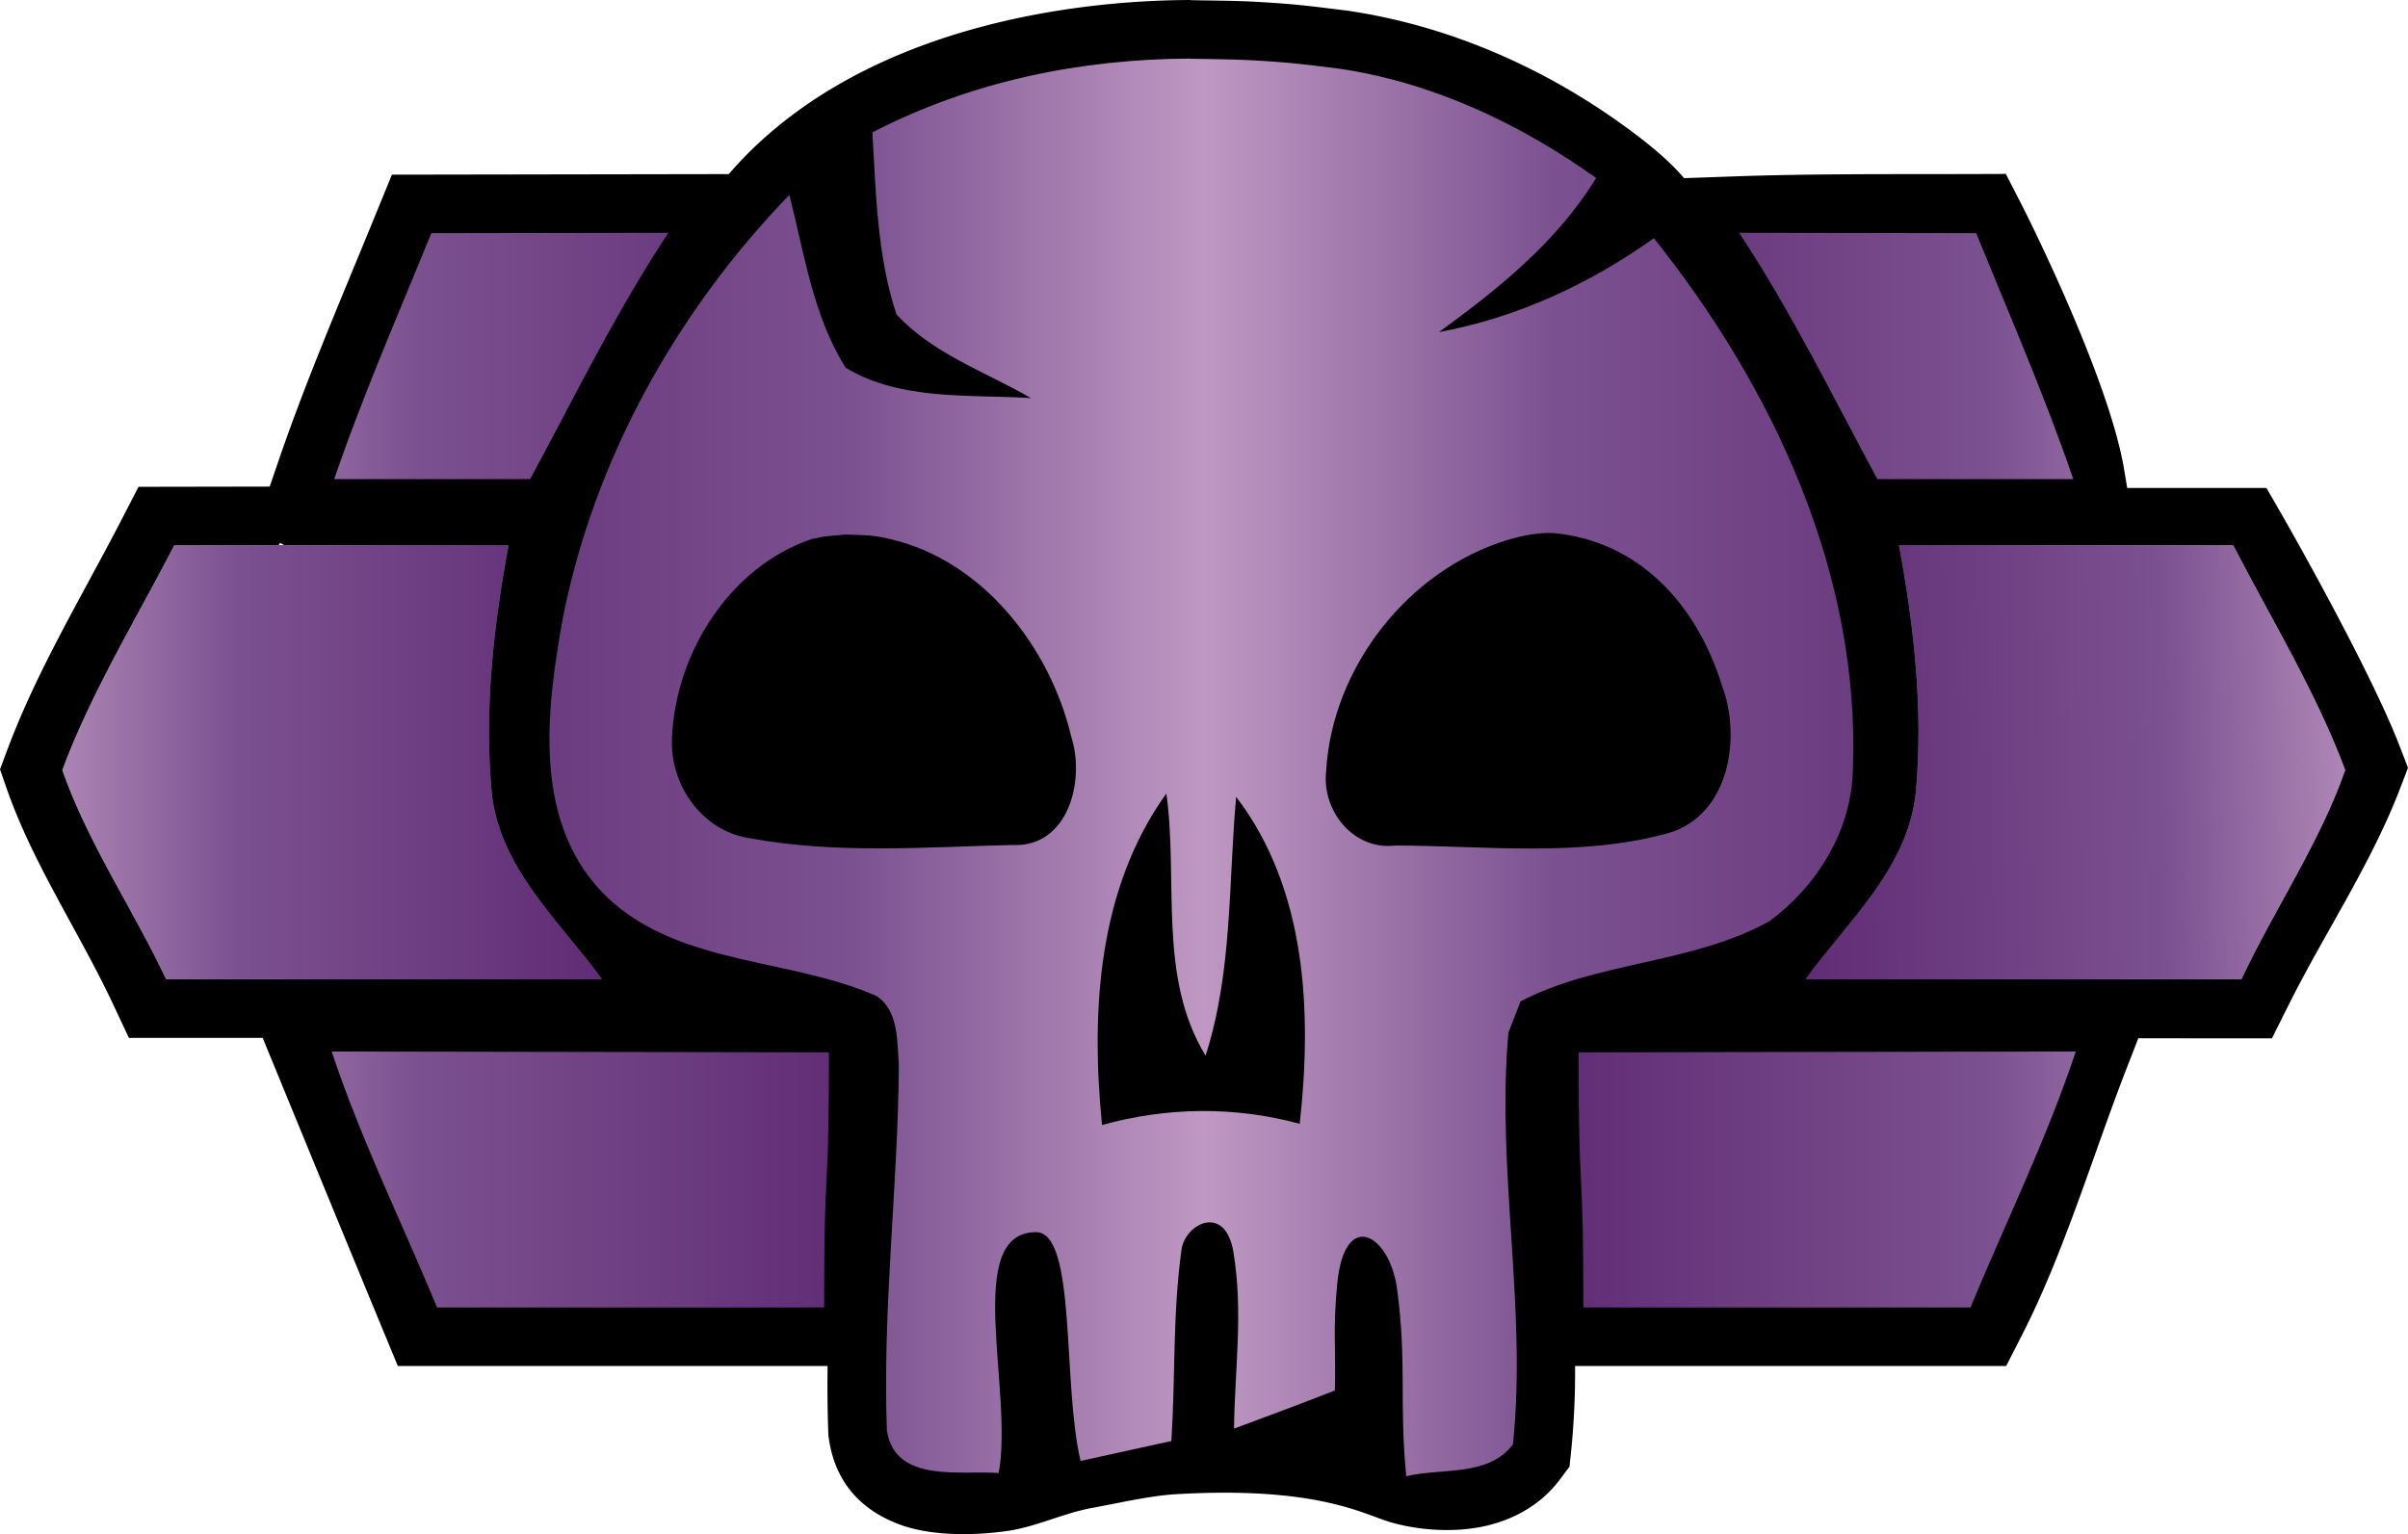 <svg xmlns="http://www.w3.org/2000/svg" xml:space="preserve" width="82.758" height="52.738" style="clip-rule:evenodd;fill-rule:evenodd;stroke-linejoin:round;stroke-miterlimit:2" viewBox="0 0 82.758 52.738"><path d="m9.269 16.727.311-.908c.98-2.861 2.227-5.739 3.378-8.564l.511-1.251 11.576-.019q.35-.401.66-.711C30.011.968 36.71.012 40.916 0v.005l.046.001c.708.016 1.418.014 2.126.052 1.447.077 1.961.155 3.238.311l.027.004c3.526.527 6.858 2.013 9.704 4.129.643.478 1.295 1.007 1.822 1.622l1.743-.061c2.693-.095 5.388-.072 8.081-.08l1.233-.004.564 1.097s2.964 5.825 3.503 9.068l.105.631h4.786l.581 1.01s2.954 5.154 4.005 7.887l.278.722-.277.723c-.996 2.595-2.604 4.982-3.843 7.463l-.556 1.114h-1.246l-3.347-.002-.431 1.11c-1.134 2.926-2.123 6.263-3.549 9.058l-.561 1.099H54.132a27 27 0 0 1-.133 2.905l-.058.554-.334.446c-.626.834-1.516 1.347-2.506 1.582-1.163.276-2.464.139-3.355-.131-.93-.282-2.534-1.235-7.368-.947-.827.049-1.963.306-2.874.475-.958.177-1.89.644-2.895.788-.912.131-2.484.22-3.678-.22-1.257-.464-2.212-1.371-2.444-2.949l-.016-.109-.005-.111a46 46 0 0 1-.023-2.283h-14.77l-.515-1.244c-1.213-2.932-3.624-8.803-3.624-8.803l-.507-1.234-3.317.001H4.43l-.544-1.159C2.731 32.059 1.139 29.707.24 27.136L0 26.448l.255-.682c1.032-2.759 2.599-5.334 3.944-7.942l.562-1.089zm.495 2.014c-.11-.078-.177-.09-.177-.004v.004z" style="fill-rule:nonzero"/><path d="m11.398 36.147 17.09.029a130 130 0 0 1-.034 3.251c-.018.64-.06 1.278-.083 1.919-.047 1.199-.04 2.399-.047 3.599H15.02c-1.213-2.93-2.616-5.785-3.62-8.798Zm.203-17.407 5.876.008c-.533 2.872-.823 5.632-.588 8.392.227 2.669 2.336 4.506 3.792 6.516-5.065 0-9.911.008-14.971.008-1.126-2.399-2.692-4.686-3.567-7.193 1.003-2.684 2.537-5.185 3.847-7.723l5.611-.011zm11.37-10.737c-1.817 2.747-3.239 5.674-4.752 8.468h-6.733c.967-2.825 2.201-5.666 3.338-8.455z" style="fill:url(#a);fill-rule:nonzero"/><path d="m71.344 36.147-17.091.029c.003 1.084.005 2.169.034 3.251.018.64.06 1.278.084 1.919.047 1.199.039 2.399.047 3.599h13.303c1.213-2.93 2.617-5.785 3.62-8.798zM71.14 18.74l-5.875.008c.533 2.872.823 5.632.588 8.392-.228 2.669-2.337 4.506-3.793 6.516 5.065 0 9.911.008 14.971.008 1.127-2.399 2.692-4.686 3.568-7.193-1.004-2.684-2.538-5.185-3.847-7.723l-5.612-.011ZM59.771 8.003c1.816 2.747 3.238 5.674 4.751 8.468h6.733c-.967-2.825-2.201-5.666-3.338-8.455Z" style="fill:url(#b);fill-rule:nonzero"/><path d="m11.601 18.74 5.876.008c-.533 2.872-.823 5.632-.588 8.392.227 2.669 2.336 4.506 3.792 6.516-5.065 0-9.911.008-14.971.008-1.126-2.399-2.692-4.686-3.567-7.193 1.003-2.684 2.537-5.185 3.847-7.723l5.611-.011z" style="fill:url(#c);fill-rule:nonzero"/><path d="m71.14 18.74-5.875.008c.533 2.872.823 5.632.588 8.392-.228 2.669-2.337 4.506-3.793 6.516 5.065 0 9.911.008 14.971.008 1.127-2.399 2.692-4.686 3.568-7.193-1.004-2.684-2.538-5.185-3.847-7.723l-5.612-.011Z" style="fill:url(#d);fill-rule:nonzero"/><path d="M40.916 2.02c.688.016 1.378.013 2.065.05 1.385.073 1.877.149 3.074.295 3.199.479 6.181 1.885 8.8 3.754-1.344 2.2-3.353 3.805-5.4 5.297 2.679-.494 5.172-1.651 7.386-3.227 4.112 5.162 7.099 11.549 6.838 18.274-.042 2.076-1.229 4.004-2.875 5.209-2.651 1.469-5.884 1.367-8.544 2.75-.102.269-.317.805-.419 1.079-.423 4.708.646 9.451.155 14.153-.842 1.122-2.452.8-3.665 1.093-.251-2.541.026-3.908-.316-6.438-.256-1.889-1.814-2.788-2.06-.154-.149 1.605-.041 2.039-.078 3.644-1.153.454-2.308.883-3.466 1.312.029-2.107.319-3.984-.018-6.056-.274-1.696-1.665-.999-1.788-.092-.308 2.259-.204 4.3-.347 6.574q-1.565.34-3.121.685c-.633-2.661-.131-7.868-1.532-7.865-2.532.008-.758 5.478-1.283 8.28-1.317-.097-3.573.358-3.842-1.469-.154-4.187.381-8.364.413-12.548-.06-.805-.005-1.884-.769-2.381-2.977-1.312-6.73-1.043-9.213-3.353-2.642-2.499-2.148-6.427-1.563-9.66 1.085-5.471 3.921-10.531 7.781-14.527.512 2.01.81 4.153 1.934 5.943 1.893 1.14 4.242.912 6.367 1.043-1.568-.912-3.377-1.521-4.623-2.883-.662-2.01-.703-4.158-.824-6.252 3.382-1.746 7.133-2.524 10.933-2.535Zm-.828 25.254c-2.363 3.282-2.601 7.506-2.214 11.4 2.232-.619 4.558-.65 6.795-.041.424-3.824.246-8.056-2.185-11.242-.269 2.972-.125 6.019-1.05 8.897-1.652-2.702-.931-6.019-1.349-9.014zm13.293-8.95c-.536-.023-1.054.087-1.563.236-3.424 1.037-6.043 4.391-6.242 7.958-.149 1.359.944 2.721 2.376 2.549 3.121.005 6.336.41 9.378-.424 2.101-.614 2.53-3.27 1.85-5.078-.852-2.752-2.822-4.966-5.799-5.241m-24.305.05c-.914.089-.525.024-1.176.154-2.809.949-4.67 3.902-4.804 6.796-.102 1.641 1.033 3.269 2.708 3.497 2.953.543 6.001.298 8.986.227 1.926.097 2.512-2.219 2.028-3.716-.719-3.069-3.04-6.067-6.226-6.801-.674-.154-.828-.128-1.516-.154z" style="fill:url(#e);fill-rule:nonzero"/><defs><linearGradient id="a" x1="0" x2="1" y1="0" y2="0" gradientTransform="translate(-21.38 49.321)scale(50.873)" gradientUnits="userSpaceOnUse"><stop offset="0" style="stop-color:#612c75;stop-opacity:1"/><stop offset=".3" style="stop-color:#7b5190;stop-opacity:1"/><stop offset=".5" style="stop-color:#bf99c3;stop-opacity:1"/><stop offset=".7" style="stop-color:#7b5190;stop-opacity:1"/><stop offset="1" style="stop-color:#612c75;stop-opacity:1"/></linearGradient><linearGradient id="b" x1="0" x2="1" y1="0" y2="0" gradientTransform="rotate(180 52.06 24.66)scale(50.873)" gradientUnits="userSpaceOnUse"><stop offset="0" style="stop-color:#612c75;stop-opacity:1"/><stop offset=".3" style="stop-color:#7b5190;stop-opacity:1"/><stop offset=".5" style="stop-color:#bf99c3;stop-opacity:1"/><stop offset=".7" style="stop-color:#7b5190;stop-opacity:1"/><stop offset="1" style="stop-color:#612c75;stop-opacity:1"/></linearGradient><linearGradient id="c" x1="0" x2="1" y1="0" y2="0" gradientTransform="translate(-21.38 49.321)scale(42.061)" gradientUnits="userSpaceOnUse"><stop offset="0" style="stop-color:#612c75;stop-opacity:1"/><stop offset=".3" style="stop-color:#7b5190;stop-opacity:1"/><stop offset=".5" style="stop-color:#bf99c3;stop-opacity:1"/><stop offset=".7" style="stop-color:#7b5190;stop-opacity:1"/><stop offset="1" style="stop-color:#612c75;stop-opacity:1"/></linearGradient><linearGradient id="d" x1="0" x2="1" y1="0" y2="0" gradientTransform="rotate(179.316 51.913 24.972)scale(42.064)" gradientUnits="userSpaceOnUse"><stop offset="0" style="stop-color:#612c75;stop-opacity:1"/><stop offset=".3" style="stop-color:#7b5190;stop-opacity:1"/><stop offset=".5" style="stop-color:#bf99c3;stop-opacity:1"/><stop offset=".7" style="stop-color:#7b5190;stop-opacity:1"/><stop offset="1" style="stop-color:#612c75;stop-opacity:1"/></linearGradient><linearGradient id="e" x1="0" x2="1" y1="0" y2="0" gradientTransform="translate(11.398 36.147)scale(59.944)" gradientUnits="userSpaceOnUse"><stop offset="0" style="stop-color:#612c75;stop-opacity:1"/><stop offset=".3" style="stop-color:#7b5190;stop-opacity:1"/><stop offset=".5" style="stop-color:#bf99c3;stop-opacity:1"/><stop offset=".7" style="stop-color:#7b5190;stop-opacity:1"/><stop offset="1" style="stop-color:#612c75;stop-opacity:1"/></linearGradient></defs></svg>